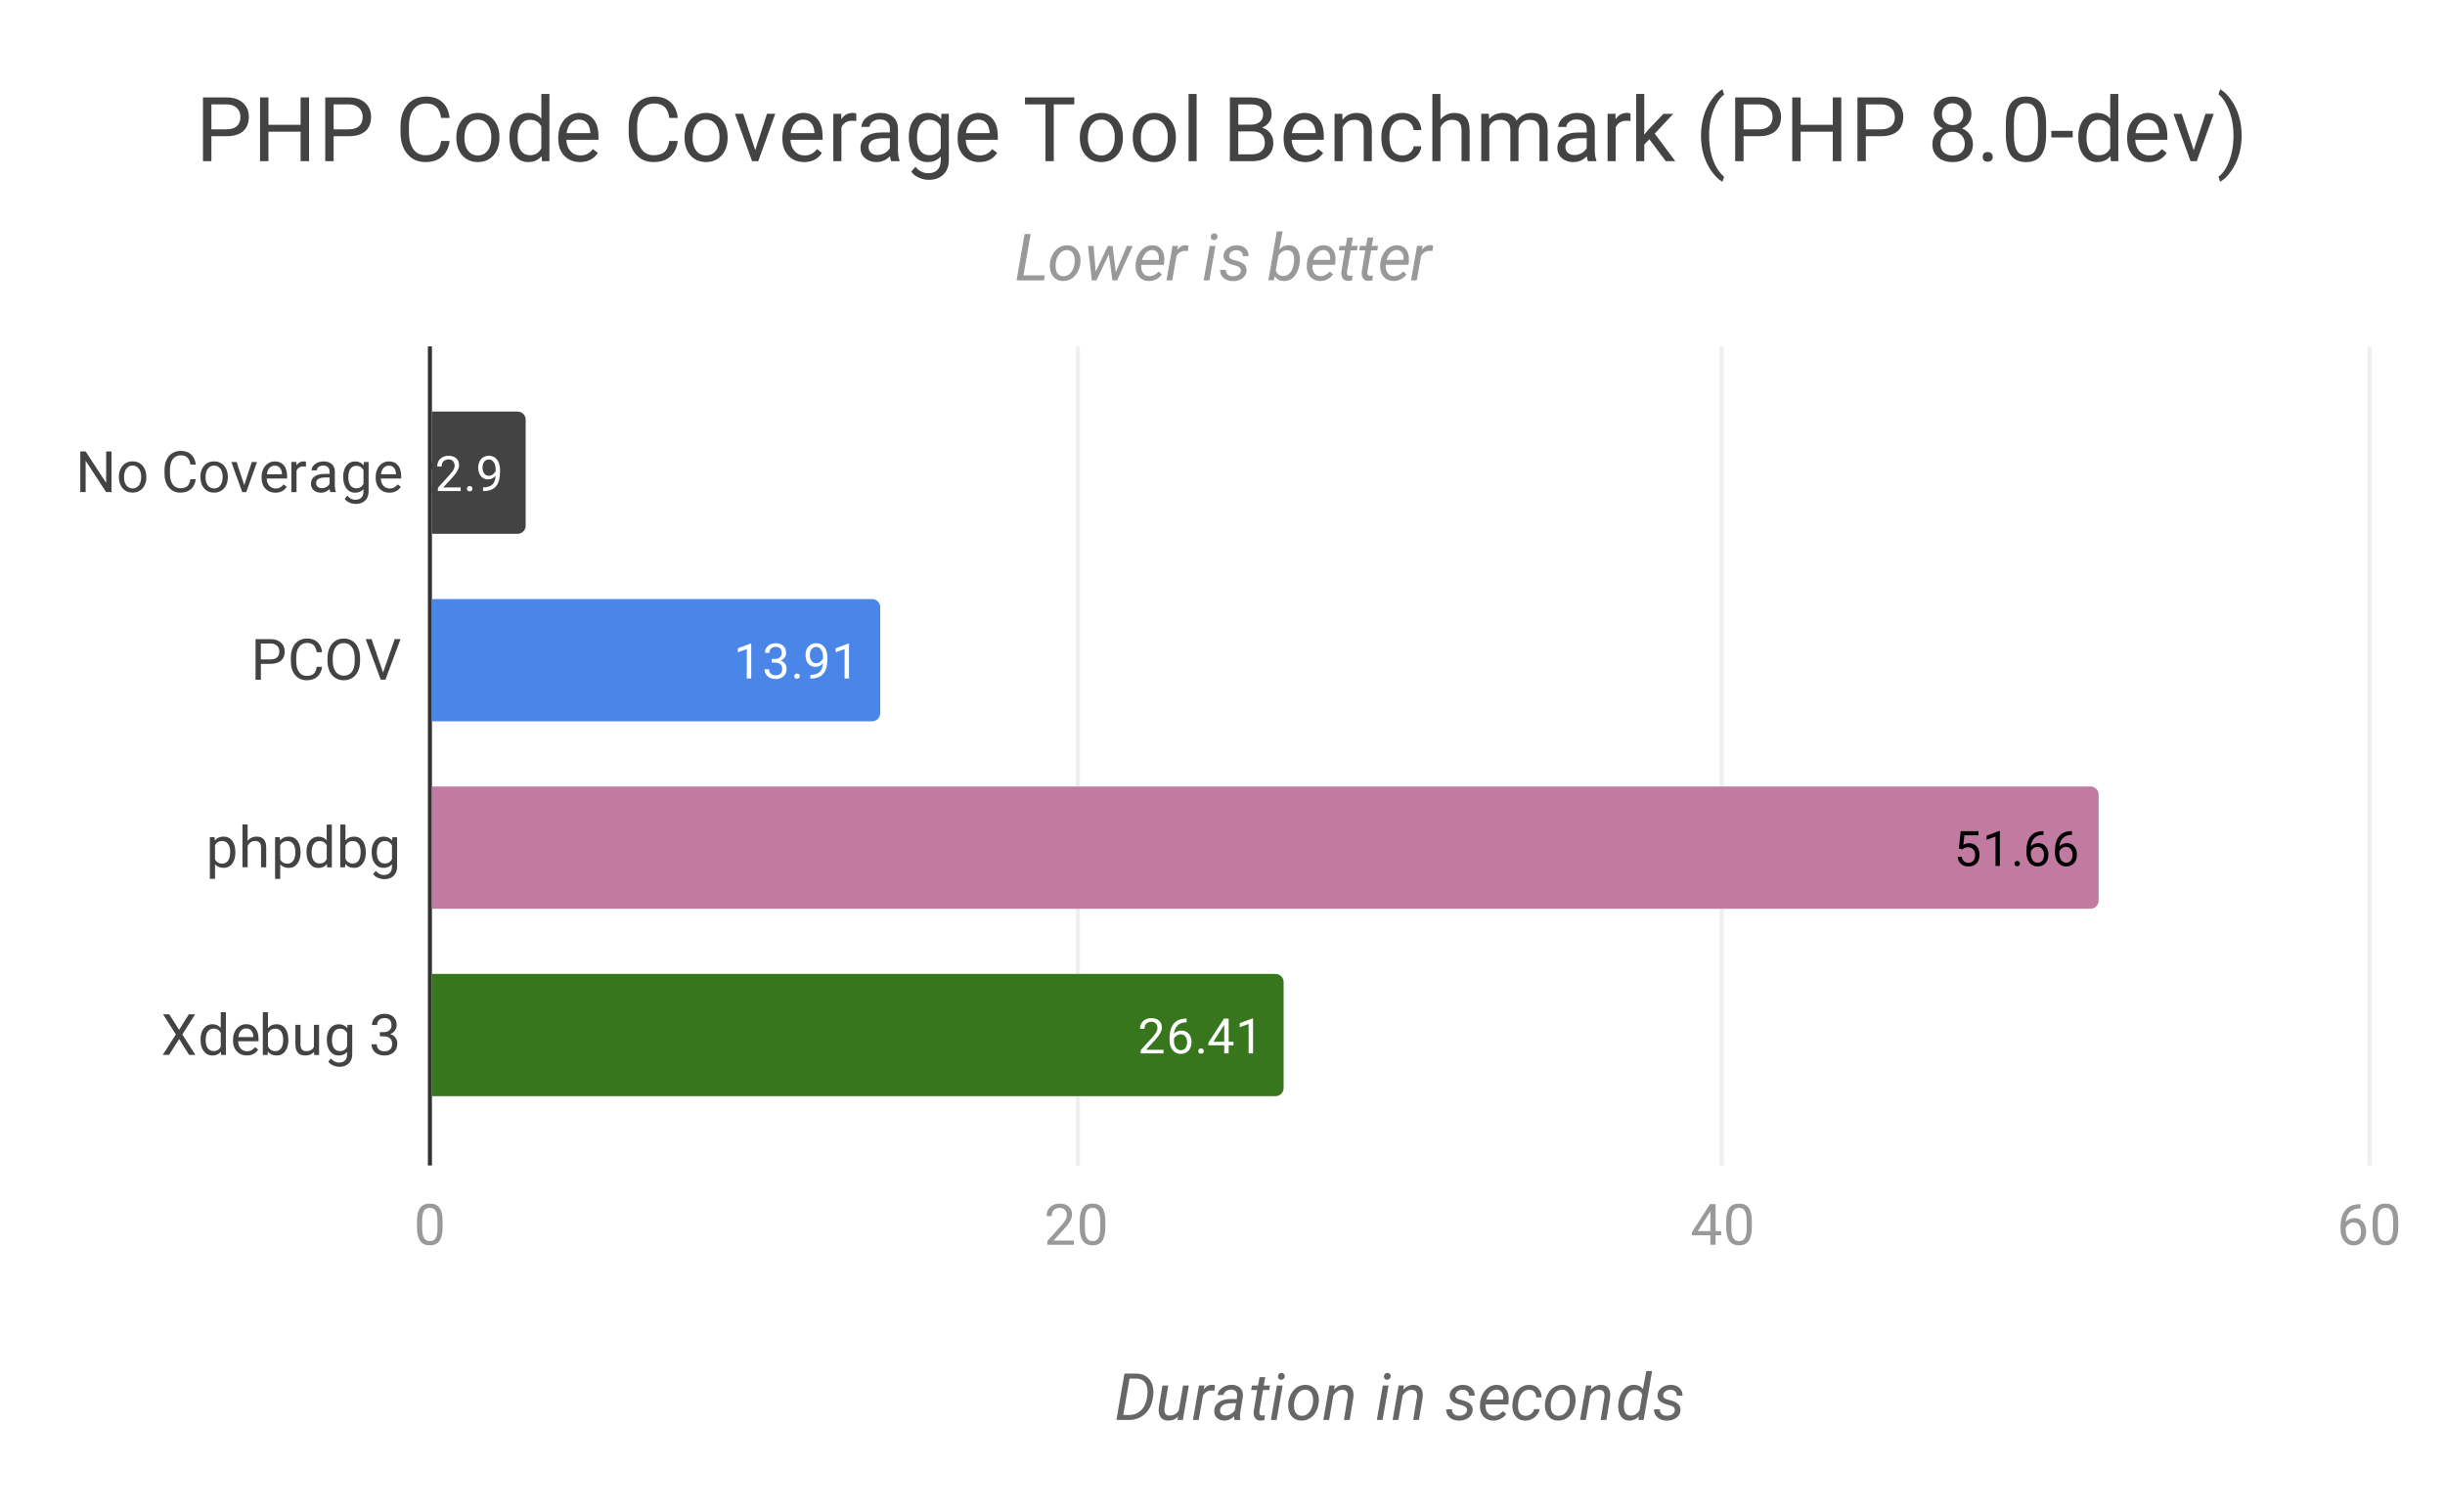 <svg xmlns="http://www.w3.org/2000/svg" xmlns:xlink="http://www.w3.org/1999/xlink" fill="none" stroke="none" stroke-linecap="square" stroke-miterlimit="10" width="600" height="371" xmlns:v="https://vecta.io/nano"><style><![CDATA[.B{clip-path:url(#A)}.C{stroke:#000}.D{stroke-opacity:0}.E{stroke-width:2}.F{stroke-width:3}.G{stroke-linejoin:round}.H{fill:#434343}]]></style><path fill="#fff" d="M0 0h600v371H0V0z"/><g stroke-linecap="butt"><path stroke="#333" d="M105.5 85.5v200"/><path d="M264.5 85.5v200m158-200v200m159-200v200" stroke="#efefef"/><path d="M158.5 85.5v200m53-200v200m106-200v200m52-200v200m106-200v200m53-200v200" class="C D"/></g><clipPath id="A"><path d="M105.55 85.167h475.9V285.45h-475.9V85.167z"/></clipPath><path d="M106 131v-30h21a2 2 0 0 1 2 2v26a2 2 0 0 1-2 2z" class="B C D E"/><path d="M106 131v-30h21a2 2 0 0 1 2 2v26a2 2 0 0 1-2 2z" class="B H"/><path d="M106 177v-30h108a2 2 0 0 1 2 2v26a2 2 0 0 1-2 2z" class="B C D E"/><path fill="#4a86e8" d="M106 177v-30h108a2 2 0 0 1 2 2v26a2 2 0 0 1-2 2z" class="B"/><path d="M106 223v-30h407a2 2 0 0 1 2 2v26a2 2 0 0 1-2 2z" class="B C D E"/><path fill="#c27ba0" d="M106 223v-30h407a2 2 0 0 1 2 2v26a2 2 0 0 1-2 2z" class="B"/><path d="M106 269v-30h207a2 2 0 0 1 2 2v26a2 2 0 0 1-2 2z" class="B C D E"/><path fill="#38761d" d="M106 269v-30h207a2 2 0 0 1 2 2v26a2 2 0 0 1-2 2z" class="B"/><use xlink:href="#C" stroke="#434343" class="F G"/><use xlink:href="#C" fill="#fff"/><use xlink:href="#D" stroke="#4a86e8" class="F G"/><use xlink:href="#D" fill="#fff"/><use xlink:href="#E" stroke="#c27ba0" class="F G"/><use xlink:href="#E" fill="#000"/><use xlink:href="#F" stroke="#38761d" class="F G"/><use xlink:href="#F" fill="#fff"/><path fill="#666" d="M273.97 348.45l1.97-11.375h2.953q1.39 0 2.39.703 1.016.688 1.453 1.922.438 1.22.25 2.734l-.078.563q-.344 2.484-1.937 3.97-1.578 1.484-3.97 1.484h-3.03zm3.22-10.14l-1.547 8.906 1.453.016q1.656 0 2.797-1.03 1.156-1.03 1.5-2.828.28-1.437.188-2.453-.11-1.203-.797-1.89-.687-.687-1.844-.72h-1.75zm11.922 9.297q-.984 1.03-2.516 1-1.22-.03-1.797-.86-.578-.844-.437-2.297l.906-5.453h1.422l-.922 5.484q-.03.344-.016.672.047.563.344.89.297.313.828.328 1.516.047 2.344-1.22l1.063-6.156h1.406l-1.47 8.453h-1.328l.172-.844zm8.89-6.328l-.656-.062q-1.36 0-2.14 1.22l-1.047 6.016h-1.406l1.47-8.453 1.36-.016-.203.984q.89-1.172 2.11-1.14.266 0 .672.11l-.156 1.344zm4.922 7.172q-.062-.234-.062-.453l.03-.437q-1.172 1.078-2.47 1.047-1.125-.016-1.828-.703-.687-.703-.625-1.734.078-1.344 1.172-2.094 1.094-.766 2.89-.766l1.47.016.094-.672q.078-.766-.297-1.203-.36-.437-1.11-.453-.72-.016-1.28.36-.562.36-.687.97l-1.422.016q.078-.75.578-1.312.516-.578 1.313-.89.797-.328 1.64-.312 1.328.03 2.063.813.734.766.61 2.03l-.687 4.188-.03.61q-.016.422.094.844l-.016.14h-1.437zm-2.22-1.094q.672.016 1.28-.328.61-.344 1.047-.937l.297-1.75h-1.062q-1.344 0-2.062.422-.703.422-.797 1.188-.062.594.28 1 .344.39 1.016.406zm9.78-9.406l-.36 2.047h1.53l-.187 1.11h-1.53l-.89 5.266q-.016.203 0 .375.047.61.656.61.266 0 .688-.078l-.11 1.188q-.5.14-1.03.14-.844-.016-1.266-.625-.422-.61-.328-1.64l.86-5.234h-1.484l.188-1.11h1.5l.36-2.047h1.406zm2.797 10.5h-1.406l1.47-8.453h1.406l-1.47 8.453zm1.156-11.547q.36-.016.594.22.25.234.25.61-.016.36-.25.594-.22.234-.594.25-.36.016-.594-.203-.234-.234-.234-.594.016-.375.234-.61.234-.25.594-.266zm6 2.938q1.063.016 1.813.578.766.563 1.125 1.547.375.984.25 2.156l-.016.172q-.14 1.234-.734 2.234-.578 1-1.516 1.563-.922.547-2.03.516-1.062-.016-1.828-.578-.75-.562-1.11-1.53-.344-.97-.25-2.14.125-1.312.72-2.36.594-1.047 1.516-1.61.938-.578 2.063-.547zm-2.875 4.53q-.047.484 0 1.016.078.922.547 1.47.484.547 1.266.578.703.016 1.297-.344.594-.375 1-1.125.406-.75.53-1.672.063-.72.016-1.203-.094-.953-.578-1.5-.47-.547-1.25-.578-1.094-.016-1.86.875-.766.875-.953 2.297l-.016.188zm9.984-4.39l-.203 1.078q1.14-1.25 2.594-1.22 1.203.03 1.766.828.578.797.422 2.234l-.922 5.547h-1.406l.922-5.562q.047-.39.016-.72-.14-1.094-1.297-1.11-1.266-.03-2.234 1.36l-1.047 6.03h-1.406l1.47-8.453 1.328-.016zm11.734 8.47h-1.406l1.47-8.453h1.406l-1.47 8.453zm1.156-11.547q.36-.016.594.22.25.234.25.61-.016.36-.25.594-.22.234-.594.25-.36.016-.594-.203-.234-.234-.234-.594.016-.375.234-.61.234-.25.594-.266zm4.11 3.078l-.203 1.078q1.14-1.25 2.594-1.22 1.203.03 1.766.828.578.797.422 2.234l-.922 5.547h-1.406l.922-5.562q.047-.39.016-.72-.14-1.094-1.297-1.11-1.266-.03-2.234 1.36l-1.047 6.03h-1.406l1.47-8.453 1.328-.016zm15.438 6.172q.11-.875-.97-1.234l-1.47-.422q-1.86-.64-1.797-2.125.063-1.125 1.016-1.828.97-.72 2.28-.703 1.28.016 2.078.75.797.72.766 1.89h-1.406q.016-.64-.406-1.03-.406-.406-1.094-.422-.734-.016-1.266.36-.484.36-.562.922-.11.734.89 1.078l.72.188q1.453.375 2.063.984.61.594.563 1.484-.047.797-.516 1.39-.47.578-1.25.89-.78.313-1.672.28-1.344-.016-2.22-.78-.875-.78-.844-1.984h1.422q0 .72.453 1.156.453.422 1.234.422.78.016 1.344-.328.563-.344.64-.937zm6.422 2.453q-1.578-.03-2.47-1.156-.89-1.14-.75-2.906l.03-.344q.14-1.25.75-2.28.61-1.047 1.484-1.578.89-.53 1.922-.5 1.297.03 2.03.875.75.828.828 2.25.016.516-.03 1.016l-.094.656h-5.516q-.14 1.14.375 1.953.516.797 1.547.828 1.25.03 2.313-1.125l.813.688q-.53.766-1.375 1.203-.828.438-1.86.422zm.89-7.594q-.875-.016-1.53.61-.64.61-1.03 1.828h4.11l.03-.125q.125-.984-.312-1.625-.437-.656-1.266-.687zm7.016 6.422q.766.016 1.375-.437.61-.47.797-1.203l1.328-.016q-.11.797-.64 1.453-.516.656-1.312 1.03-.78.375-1.61.344-1.047-.016-1.78-.547-.734-.547-1.078-1.5-.344-.953-.234-2.156l.047-.39q.14-1.22.703-2.172.563-.97 1.47-1.5.906-.53 2-.5 1.328.03 2.125.89.797.86.797 2.172h-1.312q-.016-.828-.47-1.344-.437-.516-1.203-.547-1.094-.016-1.828.828-.734.844-.906 2.36l-.03.203q-.047.5-.016 1.03.063.906.516 1.438.47.53 1.266.563zm9.125-7.594q1.063.016 1.813.578.766.563 1.125 1.547.375.984.25 2.156l-.016.172q-.14 1.234-.734 2.234-.578 1-1.516 1.563-.922.547-2.03.516-1.062-.016-1.828-.578-.75-.562-1.11-1.53-.344-.97-.25-2.14.125-1.312.72-2.36.594-1.047 1.516-1.61.938-.578 2.063-.547zm-2.875 4.53q-.047.484 0 1.016.078.922.547 1.47.484.547 1.266.578.703.016 1.297-.344.594-.375 1-1.125.406-.75.53-1.672.063-.72.016-1.203-.094-.953-.578-1.5-.47-.547-1.25-.578-1.094-.016-1.86.875-.766.875-.953 2.297l-.016.188zm9.984-4.39l-.203 1.078q1.14-1.25 2.594-1.22 1.203.03 1.766.828.578.797.422 2.234l-.922 5.547h-1.406l.922-5.562q.047-.39.016-.72-.14-1.094-1.297-1.11-1.266-.03-2.234 1.36l-1.047 6.03h-1.406l1.47-8.453 1.328-.016zm6.61 4.22q.156-1.28.703-2.312.563-1.047 1.375-1.562.813-.516 1.78-.5 1.422.03 2.172 1.03l.813-4.406h1.422l-2.078 12h-1.297l.156-.906q-1 1.094-2.47 1.063-1.172-.03-1.875-.922-.687-.89-.75-2.375-.016-.47.047-1.11zm1.36.813q-.03 1.125.39 1.75.422.61 1.234.625 1.234.047 2.188-1.234l.672-3.906q-.47-1.156-1.703-1.187-.844-.03-1.484.5-.625.53-.97 1.484-.328.938-.328 1.97zm12.47 1.14q.11-.875-.97-1.234l-1.47-.422q-1.86-.64-1.797-2.125.063-1.125 1.016-1.828.97-.72 2.28-.703 1.28.016 2.078.75.797.72.766 1.89h-1.406q.016-.64-.406-1.03-.406-.406-1.094-.422-.734-.016-1.266.36-.484.36-.562.922-.11.734.89 1.078l.72.188q1.453.375 2.063.984.61.594.563 1.484-.047.797-.516 1.39-.47.578-1.25.89-.78.313-1.672.28-1.344-.016-2.22-.78-.875-.78-.844-1.984h1.422q0 .72.453 1.156.453.422 1.234.422.78.016 1.344-.328.563-.344.64-.937z"/><path d="M27.363 120.745h-1.328l-5.016-7.672v7.672h-1.312v-9.953h1.313l5.03 7.703v-7.703h1.313v9.953zm1.813-3.766q0-1.094.422-1.953.438-.875 1.188-1.344.766-.47 1.75-.47 1.5 0 2.438 1.047.938 1.047.938 2.78v.094q0 1.078-.422 1.938-.406.844-1.187 1.328-.766.484-1.75.484-1.516 0-2.453-1.047-.922-1.047-.922-2.766v-.094zm1.266.156q0 1.22.563 1.97.578.75 1.547.75.953 0 1.516-.75.578-.766.578-2.125 0-1.22-.578-1.97-.578-.766-1.53-.766-.937 0-1.516.75-.578.75-.578 2.14zm17.594.453q-.187 1.578-1.172 2.438-.984.86-2.6.86-1.766 0-2.828-1.266-1.062-1.266-1.062-3.4v-.953q0-1.4.5-2.437.5-1.062 1.406-1.625.906-.562 2.094-.562 1.594 0 2.547.9.953.9 1.125 2.453h-1.328q-.172-1.187-.75-1.72-.562-.547-1.594-.547-1.25 0-1.97.938-.703.922-.703 2.64v.97q0 1.625.672 2.578.672.953 1.9.953 1.094 0 1.672-.484.594-.5.78-1.734h1.328zm1.14-.6q0-1.094.422-1.953.438-.875 1.188-1.344.766-.47 1.75-.47 1.5 0 2.438 1.047.938 1.047.938 2.78v.094q0 1.078-.422 1.938-.406.844-1.187 1.328-.766.484-1.75.484-1.516 0-2.453-1.047-.922-1.047-.922-2.766v-.094zm1.266.156q0 1.22.563 1.97.578.75 1.547.75.953 0 1.516-.75.578-.766.578-2.125 0-1.22-.578-1.97-.578-.766-1.53-.766-.937 0-1.516.75-.578.75-.578 2.14zm9.5 1.9l1.844-5.672h1.28l-2.64 7.4h-.97l-2.687-7.4h1.297l1.875 5.672zm7.64 1.86q-1.516 0-2.453-.984-.937-1-.937-2.656v-.22q0-1.1.422-1.97.422-.875 1.172-1.36.75-.484 1.64-.484 1.438 0 2.234.953.797.938.797 2.72v.516h-5q.016 1.094.625 1.78.625.672 1.563.672.672 0 1.125-.266.47-.28.828-.734l.766.594q-.922 1.438-2.78 1.438zm-.156-6.64q-.766 0-1.297.563-.516.563-.64 1.563h3.703v-.094q-.047-.97-.516-1.5-.47-.53-1.25-.53zm7.656.234q-.28-.047-.625-.047-1.234 0-1.687 1.063v5.25h-1.266v-7.4h1.234l.016.844q.625-.984 1.766-.984.375 0 .563.094v1.172zm6 6.266q-.1-.22-.187-.78-.875.922-2.1.922-1.094 0-1.797-.6-.687-.625-.687-1.578 0-1.156.875-1.797.875-.64 2.47-.64h1.234v-.578q0-.672-.406-1.062-.4-.4-1.156-.4-.687 0-1.14.344-.453.344-.453.828h-1.28q0-.562.4-1.078.406-.516 1.078-.812.672-.297 1.47-.297 1.28 0 2 .64.734.64.766 1.75v3.406q0 1.016.25 1.625v.1h-1.32zm-2.1-.97q.594 0 1.125-.297.547-.312.78-.812v-1.516h-1q-2.312 0-2.312 1.36 0 .594.4.938.4.328 1.016.328zm5.234-2.797q0-1.72.797-2.734.797-1.03 2.125-1.03 1.344 0 2.1.953l.063-.812h1.156v7.22q0 1.438-.86 2.25-.844.828-2.28.828-.797 0-1.562-.344-.766-.328-1.172-.922l.656-.766q.813 1 1.984 1 .922 0 1.438-.516.53-.516.53-1.47v-.625q-.766.875-2.078.875-1.297 0-2.1-1.047-.797-1.047-.797-2.86zm1.266.156q0 1.25.516 1.97.516.703 1.438.703 1.203 0 1.766-1.094v-3.375q-.594-1.047-1.75-1.047-.922 0-1.453.72-.516.703-.516 2.125zm10.1 3.75q-1.516 0-2.453-.984-.937-1-.937-2.656v-.22q0-1.1.422-1.97.422-.875 1.172-1.36.75-.484 1.64-.484 1.438 0 2.234.953.797.938.797 2.72v.516h-5q.016 1.094.625 1.78.625.672 1.563.672.672 0 1.125-.266.47-.28.828-.734l.766.594q-.922 1.438-2.78 1.438zm-.156-6.64q-.766 0-1.297.563-.516.563-.64 1.563h3.703v-.094q-.047-.97-.516-1.5-.47-.53-1.25-.53zM64.02 162.897v3.9h-1.312v-9.953h3.672q1.625 0 2.547.844.938.828.938 2.203 0 1.438-.906 2.234-.906.78-2.594.78H64.02zm0-1.078h2.36q1.047 0 1.6-.5.563-.5.563-1.422 0-.9-.562-1.422-.562-.547-1.53-.562h-2.44v3.906zm15.016 1.813q-.187 1.578-1.172 2.438-.984.86-2.6.86-1.766 0-2.828-1.266-1.062-1.266-1.062-3.4v-.953q0-1.4.5-2.437.5-1.062 1.406-1.625.906-.562 2.094-.562 1.594 0 2.547.9.953.9 1.125 2.453h-1.328q-.172-1.187-.75-1.72-.562-.547-1.594-.547-1.25 0-1.97.938-.703.922-.703 2.64v.97q0 1.625.672 2.578.672.953 1.9.953 1.094 0 1.672-.484.594-.5.78-1.734h1.328zm9.328-1.5q0 1.47-.5 2.563-.484 1.078-1.4 1.656-.906.578-2.1.578-1.172 0-2.078-.578-.906-.578-1.406-1.64-.5-1.078-.516-2.484v-.72q0-1.437.5-2.53.5-1.1 1.406-1.687.906-.594 2.094-.594 1.188 0 2.094.578.922.578 1.406 1.688.5 1.094.5 2.547v.625zm-1.312-.64q0-1.766-.72-2.72-.703-.953-1.97-.953-1.25 0-1.97.953-.703.953-.734 2.625v.734q0 1.72.72 2.703.734.97 1.984.97 1.28 0 1.97-.922.703-.922.72-2.656v-.734zm6.953 3.547l2.844-8.203h1.438l-3.703 9.953h-1.156l-3.687-9.953h1.438l2.828 8.203zm-36.252 44.18q0 1.688-.78 2.72-.766 1.03-2.078 1.03-1.344 0-2.125-.86v3.563h-1.266V205.44h1.156l.063.813q.78-.953 2.156-.953 1.328 0 2.094 1 .78 1 .78 2.797v.125zm-1.266-.156q0-1.25-.53-1.97-.53-.72-1.47-.72-1.14 0-1.72 1.016v3.53q.578 1.016 1.734 1.016.922 0 1.453-.72.53-.734.53-2.156zm4.28-2.734q.844-1.03 2.188-1.03 2.344 0 2.375 2.64v4.9h-1.266v-4.9q-.016-.797-.375-1.172-.36-.4-1.1-.4-.625 0-1.094.328-.453.328-.72.86v5.266H59.5v-10.5h1.266v4zm12.984 2.9q0 1.688-.78 2.72-.766 1.03-2.078 1.03-1.344 0-2.125-.86v3.563h-1.266V205.44h1.156l.063.813q.78-.953 2.156-.953 1.328 0 2.094 1 .78 1 .78 2.797v.125zm-1.266-.156q0-1.25-.53-1.97-.53-.72-1.47-.72-1.14 0-1.72 1.016v3.53q.578 1.016 1.734 1.016.922 0 1.453-.72.53-.734.53-2.156zm2.72 0q0-1.703.797-2.734.813-1.03 2.1-1.03 1.313 0 2.063.9v-3.86h1.266v10.5h-1.156l-.062-.797q-.766.938-2.1.938-1.297 0-2.1-1.047-.797-1.062-.797-2.766v-.094zm1.266.156q0 1.25.516 1.97.516.703 1.438.703 1.203 0 1.75-1.078v-3.406q-.562-1.03-1.734-1.03-.937 0-1.453.72-.516.703-.516 2.125zm13.297 0q0 1.688-.78 2.72-.78 1.03-2.094 1.03-1.4 0-2.156-1l-.062.86h-1.172v-10.5h1.266v3.922q.766-.953 2.1-.953 1.36 0 2.125 1.016.766 1.016.766 2.797v.1zm-1.266-.156q0-1.28-.5-1.984-.5-.703-1.437-.703-1.25 0-1.797 1.156v3.203q.578 1.156 1.813 1.156.906 0 1.406-.703.516-.703.516-2.125zm2.703 0q0-1.72.797-2.734.797-1.03 2.125-1.03 1.344 0 2.1.953l.063-.812h1.156v7.22q0 1.438-.86 2.25-.844.828-2.28.828-.797 0-1.562-.344-.766-.328-1.172-.922l.656-.766q.813 1 1.984 1 .922 0 1.438-.516.53-.516.53-1.47v-.625q-.766.875-2.078.875-1.297 0-2.1-1.047-.797-1.047-.797-2.86zm1.266.156q0 1.25.516 1.97.516.703 1.438.703 1.203 0 1.766-1.094v-3.375q-.594-1.047-1.75-1.047-.922 0-1.453.72-.516.703-.516 2.125zm-48.515 43.5l2.375-3.812h1.547l-3.14 4.938 3.22 5.016h-1.562l-2.437-3.9-2.47 3.9h-1.55l3.22-5.016-3.14-4.937h1.53l2.406 3.813zm5.25 2.375q0-1.703.797-2.734.813-1.03 2.1-1.03 1.313 0 2.063.9v-3.86h1.266v10.5h-1.156l-.062-.797q-.766.938-2.1.938-1.297 0-2.1-1.047-.797-1.062-.797-2.766v-.094zm1.266.156q0 1.25.516 1.97.516.703 1.438.703 1.203 0 1.75-1.078v-3.406q-.562-1.03-1.734-1.03-.937 0-1.453.72-.516.703-.516 2.125zm10.1 3.75q-1.516 0-2.453-.984-.937-1-.937-2.656v-.22q0-1.1.422-1.97.422-.875 1.172-1.36.75-.484 1.64-.484 1.438 0 2.234.953.797.938.797 2.72v.516h-5q.016 1.094.625 1.78.625.672 1.563.672.672 0 1.125-.266.47-.28.828-.734l.766.594Q62.442 259 60.584 259zm-.156-6.64q-.766 0-1.297.563-.516.563-.64 1.563h3.703v-.094q-.047-.97-.516-1.5-.47-.53-1.25-.53zm10.344 2.9q0 1.688-.78 2.72-.78 1.03-2.094 1.03-1.4 0-2.156-1l-.062.86h-1.172v-10.5h1.266v3.922q.766-.953 2.1-.953 1.36 0 2.125 1.016.766 1.016.766 2.797v.1zm-1.266-.156q0-1.28-.5-1.984-.5-.703-1.437-.703-1.25 0-1.797 1.156v3.203q.578 1.156 1.813 1.156.906 0 1.406-.703.516-.703.516-2.125zm7.578 3.03q-.75.875-2.172.875-1.187 0-1.812-.687-.6-.687-.6-2.03v-4.812h1.25v4.766q0 1.688 1.375 1.688 1.453 0 1.922-1.078v-5.375H78.3v7.4h-1.203l-.016-.734zm3.125-3.03q0-1.72.797-2.734.797-1.03 2.125-1.03 1.344 0 2.1.953l.063-.812h1.156v7.22q0 1.438-.86 2.25-.844.828-2.28.828-.797 0-1.562-.344-.766-.328-1.172-.922l.656-.766q.813 1 1.984 1 .922 0 1.438-.516.53-.516.53-1.47v-.625q-.766.875-2.078.875-1.297 0-2.1-1.047-.797-1.047-.797-2.86zm1.266.156q0 1.25.516 1.97.516.703 1.438.703 1.203 0 1.766-1.094v-3.375q-.594-1.047-1.75-1.047-.922 0-1.453.72-.516.703-.516 2.125zm11.75-1.984h.938q.906-.016 1.406-.47.516-.453.516-1.234 0-1.75-1.734-1.75-.828 0-1.312.47-.484.47-.484 1.234h-1.266q0-1.187.86-1.97.875-.78 2.203-.78 1.406 0 2.203.75.797.75.797 2.063 0 .656-.422 1.266-.406.6-1.14.906.828.266 1.266.875.453.594.453 1.453 0 1.344-.875 2.14-.875.78-2.28.78-1.4 0-2.28-.75-.875-.766-.875-2.016h1.28q0 .78.5 1.266.516.47 1.375.47.922 0 1.406-.484.484-.484.484-1.375 0-.86-.53-1.328-.53-.47-1.547-.484h-.937v-1.03z" class="H"/><path d="M108.613 301.2q0 2.22-.766 3.313-.75 1.078-2.36 1.078-1.594 0-2.36-1.047-.766-1.062-.797-3.172v-1.687q0-2.187.75-3.25.766-1.078 2.4-1.078 1.6 0 2.36 1.03.766 1.03.78 3.172v1.64zm-1.266-1.72q0-1.6-.453-2.344-.437-.734-1.422-.734-.97 0-1.422.734-.437.72-.453 2.234v2.03q0 1.6.47 2.4.47.766 1.422.766.938 0 1.4-.72.453-.734.47-2.297v-2.062zm156.18 5.97h-6.516v-.906l3.438-3.828q.766-.875 1.063-1.406.297-.547.297-1.14 0-.766-.484-1.266-.47-.5-1.25-.5-.937 0-1.47.53-.516.53-.516 1.5h-1.266q0-1.375.875-2.22.9-.86 2.375-.86 1.4 0 2.188.734.813.72.813 1.938 0 1.47-1.875 3.5l-2.656 2.9h4.984v1.03zm7.72-4.25q0 2.22-.766 3.313-.75 1.078-2.36 1.078-1.594 0-2.36-1.047-.766-1.062-.797-3.172v-1.687q0-2.187.75-3.25.766-1.078 2.4-1.078 1.6 0 2.36 1.03.766 1.03.78 3.172v1.64zm-1.266-1.72q0-1.6-.453-2.344-.437-.734-1.422-.734-.97 0-1.422.734-.437.72-.453 2.234v2.03q0 1.6.47 2.4.47.766 1.422.766.938 0 1.4-.72.453-.734.47-2.297v-2.062zM421 302.106h1.375v1.03H421v2.313h-1.28v-2.312h-4.53v-.75l4.453-6.9h1.36v6.6zm-4.375 0h3.094v-4.875l-.14.266-2.953 4.6zm13.266-.906q0 2.22-.766 3.313-.75 1.078-2.36 1.078-1.594 0-2.36-1.047-.766-1.062-.797-3.172v-1.687q0-2.187.75-3.25.766-1.078 2.4-1.078 1.6 0 2.36 1.03.766 1.03.78 3.172v1.64zm-1.266-1.72q0-1.6-.453-2.344-.437-.734-1.422-.734-.97 0-1.422.734-.437.72-.453 2.234v2.03q0 1.6.47 2.4.47.766 1.422.766.938 0 1.4-.72.453-.734.47-2.297v-2.062zm150.632-3.983v1.063h-.234q-1.484.03-2.36.875-.875.844-1.016 2.4.797-.906 2.156-.906 1.297 0 2.063.922.78.906.78 2.36 0 1.547-.844 2.47-.828.922-2.234.922-1.422 0-2.312-1.094-.9-1.1-.9-2.828v-.484q0-2.75 1.172-4.203 1.172-1.453 3.484-1.484h.234zm-1.672 4.484q-.64 0-1.187.4-.547.375-.766.97v.47q0 1.234.547 1.984.563.75 1.4.75.86 0 1.344-.625.484-.64.484-1.656 0-1.03-.5-1.656-.484-.625-1.312-.625zm10.938 1.22q0 2.22-.766 3.313-.75 1.078-2.36 1.078-1.594 0-2.36-1.047-.766-1.062-.797-3.172v-1.687q0-2.187.75-3.25.766-1.078 2.4-1.078 1.6 0 2.36 1.03.766 1.03.78 3.172v1.64zm-1.266-1.72q0-1.6-.453-2.344-.437-.734-1.422-.734-.97 0-1.422.734-.437.72-.453 2.234v2.03q0 1.6.47 2.4.47.766 1.422.766.938 0 1.4-.72.453-.734.47-2.297v-2.062zM251.156 67.566h5.234l-.22 1.234h-6.703l1.97-11.375h1.484l-1.766 10.14zm10.78-7.375q1.063.016 1.813.578.766.563 1.125 1.547.375.984.25 2.156l-.016.172q-.14 1.234-.734 2.234-.578 1-1.516 1.563-.922.547-2.03.516-1.062-.016-1.828-.578-.75-.562-1.1-1.53-.344-.97-.25-2.14.125-1.312.72-2.36.594-1.047 1.516-1.6.938-.578 2.063-.547zm-2.875 4.53q-.047.484 0 1.016.078.922.547 1.47.484.547 1.266.578.703.016 1.297-.344.594-.375 1-1.125.406-.75.53-1.672.063-.72.016-1.203-.094-.953-.578-1.5-.47-.547-1.25-.578-1.094-.016-1.86.875-.766.875-.953 2.297l-.016.188zm14.766 2.078l2.703-6.453h1.453L274.14 68.8h-1.156l-.875-6.4-3.047 6.4h-1.14L267 60.347h1.36l.516 6.297 3-6.297h1.14l.813 6.453zm8.078 2.156q-1.578-.03-2.47-1.156-.9-1.14-.75-2.906l.03-.344q.14-1.25.75-2.28.6-1.047 1.484-1.578.9-.53 1.922-.5 1.297.03 2.03.875.75.828.828 2.25.016.516-.03 1.016l-.094.656h-5.516q-.14 1.14.375 1.953.516.797 1.547.828 1.25.03 2.313-1.125l.813.688q-.53.766-1.375 1.203-.828.438-1.86.422zm.9-7.594q-.875-.016-1.53.6-.64.6-1.03 1.828h4.1l.03-.125q.125-.984-.312-1.625-.437-.656-1.266-.687zm8.703.266l-.656-.062q-1.36 0-2.14 1.22l-1.047 6.016h-1.406l1.47-8.453 1.36-.016-.203.984q.9-1.172 2.1-1.14.266 0 .672.1l-.156 1.344zm5.28 7.172h-1.406l1.47-8.453h1.406l-1.47 8.453zm1.156-11.547q.36-.016.594.22.25.234.25.6-.016.36-.25.594-.22.234-.594.25-.36.016-.594-.203-.234-.234-.234-.594.016-.375.234-.6.234-.25.594-.266zm6.547 9.25q.1-.875-.97-1.234l-1.47-.422q-1.86-.64-1.797-2.125.063-1.125 1.016-1.828.97-.72 2.28-.703 1.28.016 2.078.75.797.72.766 1.9h-1.406q.016-.64-.406-1.03-.406-.406-1.094-.422-.734-.016-1.266.36-.484.36-.562.922-.1.734.9 1.078l.72.188q1.453.375 2.063.984.6.594.563 1.484-.047.797-.516 1.4-.47.578-1.25.9-.78.313-1.672.28-1.344-.016-2.22-.78-.875-.78-.844-1.984h1.422q0 .72.453 1.156.453.422 1.234.422.78.016 1.344-.328.563-.344.64-.937zm14.438-1.9q-.156 1.297-.72 2.344-.547 1.03-1.344 1.53-.78.5-1.75.484-1.53-.03-2.266-1.156l-.297.984h-1.297l2.078-12h1.422l-.86 4.484q1.016-1.125 2.47-1.094 1.22.03 1.9.906.688.86.734 2.375 0 .5-.047.97l-.016.172zm-1.344-.828q.016-1.14-.4-1.734-.406-.6-1.234-.64-1.328-.03-2.234 1.328l-.64 3.672q.47 1.297 1.766 1.328.828.03 1.438-.484.625-.53.938-1.47.328-.953.36-2zm6.328 5.172q-1.578-.03-2.47-1.156-.9-1.14-.75-2.906l.03-.344q.14-1.25.75-2.28.6-1.047 1.484-1.578.9-.53 1.922-.5 1.297.03 2.03.875.75.828.828 2.25.016.516-.03 1.016l-.094.656h-5.516q-.14 1.14.375 1.953.516.797 1.547.828 1.25.03 2.313-1.125l.813.688q-.53.766-1.375 1.203-.828.438-1.86.422zm.9-7.594q-.875-.016-1.53.6-.64.6-1.03 1.828h4.1l.03-.125q.125-.984-.312-1.625-.437-.656-1.266-.687zm7.188-3.062l-.36 2.047h1.53l-.187 1.1h-1.53l-.9 5.266q-.016.203 0 .375.047.6.656.6.266 0 .688-.078l-.1 1.188q-.5.14-1.03.14-.844-.016-1.266-.625-.422-.6-.328-1.64l.86-5.234h-1.484l.188-1.1h1.5l.36-2.047h1.406zm5 0l-.36 2.047h1.53l-.187 1.1h-1.53l-.9 5.266q-.016.203 0 .375.047.6.656.6.266 0 .688-.078l-.1 1.188q-.5.14-1.03.14-.844-.016-1.266-.625-.422-.6-.328-1.64l.86-5.234h-1.484l.188-1.1h1.5l.36-2.047h1.406zm4.922 10.656q-1.578-.03-2.47-1.156-.9-1.14-.75-2.906l.03-.344q.14-1.25.75-2.28.6-1.047 1.484-1.578.9-.53 1.922-.5 1.297.03 2.03.875.75.828.828 2.25.016.516-.03 1.016l-.094.656h-5.516q-.14 1.14.375 1.953.516.797 1.547.828 1.25.03 2.313-1.125l.813.688q-.53.766-1.375 1.203-.828.438-1.86.422zm.9-7.594q-.875-.016-1.53.6-.64.6-1.03 1.828h4.1l.03-.125q.125-.984-.312-1.625-.437-.656-1.266-.687zm8.703.266l-.656-.062q-1.36 0-2.14 1.22l-1.047 6.016h-1.406l1.47-8.453 1.36-.016-.203.984q.9-1.172 2.1-1.14.266 0 .672.1l-.156 1.344z" fill="#999"/><path d="M51.875 33.425v6.125h-2.062V23.91h5.766q2.578 0 4.03 1.313 1.453 1.313 1.453 3.47 0 2.28-1.422 3.516-1.422 1.22-4.078 1.22h-3.687zm0-1.687h3.703q1.656 0 2.53-.78.89-.78.89-2.25 0-1.39-.89-2.22-.875-.844-2.406-.875h-3.828v6.125zm23.97 7.812h-2.078v-7.234h-7.89v7.234h-2.062V23.91h2.063v6.72h7.89v-6.72h2.078v15.64zm6.03-6.125v6.125h-2.062V23.91h5.766q2.578 0 4.03 1.313 1.453 1.313 1.453 3.47 0 2.28-1.422 3.516-1.422 1.22-4.078 1.22h-3.687zm0-1.687h3.703q1.656 0 2.53-.78.89-.78.89-2.25 0-1.39-.89-2.22-.875-.844-2.406-.875h-3.828v6.125zm28.453 2.844q-.297 2.484-1.844 3.844-1.53 1.344-4.094 1.344-2.766 0-4.437-1.984-1.672-2-1.672-5.328v-1.5q0-2.187.78-3.828.78-1.656 2.203-2.547 1.422-.89 3.313-.89 2.484 0 3.984 1.39 1.516 1.39 1.766 3.86h-2.078q-.266-1.875-1.172-2.703-.89-.844-2.5-.844-1.984 0-3.11 1.47-1.11 1.453-1.11 4.14v1.516q0 2.547 1.063 4.063 1.063 1.5 2.97 1.5 1.72 0 2.64-.78.922-.78 1.22-2.72h2.078zm1.656-.953q0-1.703.672-3.062.672-1.375 1.86-2.11 1.203-.75 2.734-.75 2.375 0 3.844 1.656 1.47 1.64 1.47 4.36v.14q0 1.703-.656 3.047-.64 1.344-1.86 2.11-1.203.75-2.766.75-2.375 0-3.844-1.64-1.453-1.656-1.453-4.36v-.14zm1.984.234q0 1.938.89 3.11.906 1.172 2.422 1.172 1.5 0 2.39-1.187.906-1.187.906-3.328 0-1.906-.922-3.094-.906-1.187-2.406-1.187-1.47 0-2.375 1.172-.906 1.172-.906 3.344zm11.047-.22q0-2.672 1.266-4.297 1.28-1.64 3.328-1.64 2.047 0 3.234 1.406V23.05h1.984v16.5H133l-.094-1.25q-1.187 1.47-3.312 1.47-2.03 0-3.312-1.656-1.266-1.656-1.266-4.328v-.14zm2 .22q0 1.984.813 3.11.812 1.11 2.25 1.11 1.89 0 2.766-1.703v-5.344q-.89-1.64-2.734-1.64-1.47 0-2.28 1.14-.812 1.125-.812 3.328zm15.312 5.906q-2.36 0-3.844-1.547Q137 36.66 137 34.066v-.375q0-1.72.656-3.078.672-1.36 1.844-2.125 1.188-.78 2.578-.78 2.266 0 3.516 1.5 1.266 1.484 1.266 4.28v.813h-7.875q.047 1.72 1 2.78.97 1.063 2.453 1.063 1.047 0 1.78-.422.734-.437 1.28-1.14l1.203.938q-1.453 2.25-4.375 2.25zm-.25-10.422q-1.203 0-2.016.875-.812.875-1.016 2.453h5.828v-.156q-.094-1.516-.828-2.344-.72-.828-1.97-.828zm24.25 5.234q-.297 2.484-1.844 3.844-1.53 1.344-4.094 1.344-2.766 0-4.437-1.984-1.672-2-1.672-5.328v-1.5q0-2.187.78-3.828.78-1.656 2.203-2.547 1.422-.89 3.313-.89 2.484 0 3.984 1.39 1.516 1.39 1.766 3.86h-2.078q-.266-1.875-1.172-2.703-.89-.844-2.5-.844-1.984 0-3.11 1.47-1.11 1.453-1.11 4.14v1.516q0 2.547 1.063 4.063 1.063 1.5 2.97 1.5 1.72 0 2.64-.78.922-.78 1.22-2.72h2.078zm1.656-.953q0-1.703.672-3.062.672-1.375 1.86-2.11 1.203-.75 2.734-.75 2.375 0 3.844 1.656 1.47 1.64 1.47 4.36v.14q0 1.703-.656 3.047-.64 1.344-1.86 2.11-1.203.75-2.766.75-2.375 0-3.844-1.64-1.453-1.656-1.453-4.36v-.14zm1.984.234q0 1.938.89 3.11.906 1.172 2.422 1.172 1.5 0 2.39-1.187.906-1.187.906-3.328 0-1.906-.922-3.094-.906-1.187-2.406-1.187-1.47 0-2.375 1.172-.906 1.172-.906 3.344zm15.375 2.984l2.875-8.922h2.03l-4.172 11.625h-1.516l-4.203-11.625h2.03l2.953 8.922zm11.984 2.922q-2.36 0-3.844-1.547Q192 36.66 192 34.066v-.375q0-1.72.656-3.078.672-1.36 1.844-2.125 1.188-.78 2.578-.78 2.266 0 3.516 1.5 1.266 1.484 1.266 4.28v.813h-7.875q.047 1.72 1 2.78.97 1.063 2.453 1.063 1.047 0 1.78-.422.734-.437 1.28-1.14l1.203.938q-1.453 2.25-4.375 2.25zm-.25-10.422q-1.203 0-2.016.875-.812.875-1.016 2.453h5.828v-.156q-.094-1.516-.828-2.344-.72-.828-1.97-.828zm13.047.36q-.453-.078-.984-.078-1.953 0-2.656 1.672v8.25H204.5V27.925h1.938l.03 1.344q.984-1.562 2.766-1.562.594 0 .89.156v1.844zm8.563 9.844q-.172-.344-.28-1.22-1.39 1.438-3.312 1.438-1.72 0-2.828-.97-1.094-.984-1.094-2.47 0-1.812 1.375-2.812 1.39-1.016 3.89-1.016h1.938v-.906q0-1.047-.625-1.656-.625-.625-1.844-.625-1.062 0-1.78.547-.72.53-.72 1.28h-2q0-.86.61-1.672.625-.812 1.688-1.28 1.063-.484 2.328-.484 2 0 3.14 1.016 1.14 1 1.188 2.766v5.344q0 1.594.406 2.547v.172h-2.078zm-3.312-1.516q.938 0 1.78-.484.844-.484 1.22-1.25v-2.39h-1.562q-3.656 0-3.656 2.14 0 .938.625 1.47.625.516 1.594.516zm7.656-4.39q0-2.72 1.25-4.328 1.266-1.61 3.344-1.61 2.125 0 3.313 1.516l.094-1.297h1.813V39.27q0 2.266-1.344 3.563-1.328 1.297-3.578 1.297-1.266 0-2.47-.547-1.203-.53-1.828-1.47l1.03-1.187q1.28 1.578 3.125 1.578 1.453 0 2.266-.812.813-.812.813-2.297v-1q-1.203 1.375-3.266 1.375-2.03 0-3.297-1.64-1.266-1.656-1.266-4.484zm2 .22q0 1.97.797 3.094.813 1.125 2.266 1.125 1.875 0 2.766-1.72v-5.297q-.922-1.672-2.75-1.672-1.453 0-2.266 1.14-.812 1.125-.812 3.328zm15.297 5.906q-2.36 0-3.844-1.547Q235 36.66 235 34.066v-.375q0-1.72.656-3.078.672-1.36 1.844-2.125 1.188-.78 2.578-.78 2.266 0 3.516 1.5 1.266 1.484 1.266 4.28v.813h-7.875q.047 1.72 1 2.78.97 1.063 2.453 1.063 1.047 0 1.78-.422.734-.437 1.28-1.14l1.203.938q-1.453 2.25-4.375 2.25zm-.25-10.422q-1.203 0-2.016.875-.812.875-1.016 2.453h5.828v-.156q-.094-1.516-.828-2.344-.72-.828-1.97-.828zm23.547-3.734h-5.03V39.55h-2.047V25.613h-5.016V23.91h12.094v1.703zm1.36 8.016q0-1.703.672-3.062.672-1.375 1.86-2.11 1.203-.75 2.734-.75 2.375 0 3.844 1.656 1.47 1.64 1.47 4.36v.14q0 1.703-.656 3.047-.64 1.344-1.86 2.11-1.203.75-2.766.75-2.375 0-3.844-1.64-1.453-1.656-1.453-4.36v-.14zm1.984.234q0 1.938.89 3.11.906 1.172 2.422 1.172 1.5 0 2.39-1.187.906-1.187.906-3.328 0-1.906-.922-3.094-.906-1.187-2.406-1.187-1.47 0-2.375 1.172-.906 1.172-.906 3.344zm11.016-.234q0-1.703.672-3.062.672-1.375 1.86-2.11 1.203-.75 2.734-.75 2.375 0 3.844 1.656 1.47 1.64 1.47 4.36v.14q0 1.703-.656 3.047-.64 1.344-1.86 2.11-1.203.75-2.766.75-2.375 0-3.844-1.64-1.453-1.656-1.453-4.36v-.14zm1.984.234q0 1.938.89 3.11.906 1.172 2.422 1.172 1.5 0 2.39-1.187.906-1.187.906-3.328 0-1.906-.922-3.094-.906-1.187-2.406-1.187-1.47 0-2.375 1.172-.906 1.172-.906 3.344zm13.688 5.688h-1.984v-16.5h1.984v16.5zm8.156 0V23.91h5.11q2.547 0 3.828 1.063 1.297 1.047 1.297 3.11 0 1.094-.625 1.938-.625.844-1.703 1.297 1.266.36 2 1.36.75.984.75 2.36 0 2.11-1.375 3.313-1.36 1.203-3.86 1.203h-5.422zm2.063-7.312v5.625h3.406q1.438 0 2.266-.75.844-.75.844-2.047 0-2.828-3.078-2.828h-3.437zm0-1.656H307q1.344 0 2.156-.672.813-.687.813-1.844 0-1.28-.75-1.86-.75-.594-2.297-.594h-3.047v4.97zm16.453 9.187q-2.36 0-3.844-1.547Q315 36.66 315 34.066v-.375q0-1.72.656-3.078.672-1.36 1.844-2.125 1.188-.78 2.578-.78 2.266 0 3.516 1.5 1.266 1.484 1.266 4.28v.813h-7.875q.047 1.72 1 2.78.97 1.063 2.453 1.063 1.047 0 1.78-.422.734-.437 1.28-1.14l1.203.938q-1.453 2.25-4.375 2.25zm-.25-10.422q-1.203 0-2.016.875-.812.875-1.016 2.453h5.828v-.156q-.094-1.516-.828-2.344-.72-.828-1.97-.828zm9.313-1.422l.063 1.47q1.328-1.687 3.47-1.687 3.688 0 3.72 4.156v7.687h-1.984v-7.687q-.016-1.266-.578-1.86-.562-.61-1.75-.61-.97 0-1.703.516-.72.516-1.14 1.36v8.28H327.5V27.925h1.89zm14.78 10.22q1.063 0 1.844-.64.797-.656.89-1.61h1.875q-.047.984-.687 1.89-.625.906-1.687 1.453-1.062.53-2.234.53-2.375 0-3.78-1.578-1.406-1.594-1.406-4.344v-.328q0-1.703.625-3.016.625-1.328 1.78-2.062 1.172-.734 2.766-.734 1.953 0 3.25 1.172 1.297 1.172 1.375 3.047h-1.875q-.094-1.125-.86-1.844-.766-.734-1.89-.734-1.516 0-2.36 1.094-.828 1.078-.828 3.14v.375q0 2.016.828 3.11.828 1.078 2.375 1.078zm9.313-8.812q1.328-1.625 3.438-1.625 3.688 0 3.72 4.156v7.687h-1.984v-7.687q-.016-1.266-.578-1.86-.562-.61-1.75-.61-.97 0-1.703.516-.72.516-1.14 1.36v8.28H351.5v-16.5h1.984v6.28zm11.89-1.406l.047 1.297q1.28-1.516 3.453-1.516 2.438 0 3.313 1.875.594-.844 1.516-1.36.938-.516 2.203-.516 3.813 0 3.89 4.063v7.78h-2v-7.672q0-1.25-.578-1.86-.562-.625-1.89-.625-1.11 0-1.844.672-.734.656-.844 1.766v7.72h-2v-7.61q0-2.547-2.484-2.547-1.953 0-2.672 1.672v8.484H363.5V27.925h1.875zm24.313 11.625q-.172-.344-.28-1.22-1.39 1.438-3.312 1.438-1.72 0-2.828-.97-1.094-.984-1.094-2.47 0-1.812 1.375-2.812 1.39-1.016 3.89-1.016h1.938v-.906q0-1.047-.625-1.656-.625-.625-1.844-.625-1.062 0-1.78.547-.72.53-.72 1.28h-2q0-.86.61-1.672.625-.812 1.688-1.28 1.063-.484 2.328-.484 2 0 3.14 1.016 1.14 1 1.188 2.766v5.344q0 1.594.406 2.547v.172h-2.078zm-3.312-1.516q.938 0 1.78-.484.844-.484 1.22-1.25v-2.39h-1.562q-3.656 0-3.656 2.14 0 .938.625 1.47.625.516 1.594.516zm13.75-8.328q-.453-.078-.984-.078-1.953 0-2.656 1.672v8.25H394.5V27.925h1.938l.03 1.344q.984-1.562 2.766-1.562.594 0 .89.156v1.844zm4.625 4.47l-1.25 1.297v4.078h-1.984v-16.5h1.984v9.984l1.063-1.28 3.625-3.828h2.422l-4.53 4.86 5.047 6.766h-2.328l-4.047-5.375zm12.672-.97q0-2.437.656-4.672.656-2.234 1.938-4.047 1.297-1.828 2.672-2.594l.406 1.313q-1.562 1.203-2.562 3.688-1 2.47-1.11 5.516v.922q0 4.14 1.516 7.203.906 1.813 2.156 2.844l-.406 1.22q-1.422-.797-2.72-2.656-2.547-3.656-2.547-8.734zm10.453.22v6.125h-2.062V23.91h5.766q2.578 0 4.03 1.313 1.453 1.313 1.453 3.47 0 2.28-1.422 3.516-1.422 1.22-4.078 1.22h-3.687zm0-1.687h3.703q1.656 0 2.53-.78.89-.78.89-2.25 0-1.39-.89-2.22-.875-.844-2.406-.875h-3.828v6.125zm23.97 7.812h-2.078v-7.234h-7.89v7.234h-2.062V23.91h2.063v6.72h7.89v-6.72h2.078v15.64zm6.03-6.125v6.125h-2.062V23.91h5.766q2.578 0 4.03 1.313 1.453 1.313 1.453 3.47 0 2.28-1.422 3.516-1.422 1.22-4.078 1.22h-3.687zm0-1.687h3.703q1.656 0 2.53-.78.89-.78.89-2.25 0-1.39-.89-2.22-.875-.844-2.406-.875h-3.828v6.125zm25.906-3.75q0 1.172-.625 2.094-.61.906-1.656 1.422 1.22.53 1.938 1.547.72 1 .72 2.28 0 2.03-1.375 3.234-1.375 1.203-3.61 1.203-2.25 0-3.61-1.203-1.36-1.22-1.36-3.234 0-1.266.688-2.28.703-1.03 1.922-1.562-1.047-.516-1.656-1.422-.594-.922-.594-2.078 0-1.97 1.266-3.125 1.28-1.172 3.344-1.172 2.063 0 3.328 1.172 1.28 1.156 1.28 3.125zm-1.625 7.297q0-1.312-.828-2.14-.828-.828-2.172-.828-1.344 0-2.156.828-.812.813-.812 2.14 0 1.328.78 2.094.797.766 2.203.766 1.406 0 2.188-.766.797-.766.797-2.094zm-2.984-9.953q-1.172 0-1.89.734-.72.72-.72 1.953 0 1.203.703 1.938.72.734 1.906.734 1.203 0 1.906-.734.72-.734.72-1.922 0-1.203-.75-1.953-.734-.75-1.875-.75zm7.375 13.172q0-.516.297-.86.313-.344.922-.344.625 0 .938.344.313.344.313.86 0 .5-.312.844-.312.328-.937.328-.61 0-.922-.328-.297-.344-.297-.844zm15.563-5.625q0 3.484-1.203 5.188-1.187 1.703-3.72 1.703-2.5 0-3.703-1.656-1.203-1.672-1.25-4.97v-2.656q0-3.437 1.188-5.11 1.203-1.687 3.75-1.687 2.516 0 3.703 1.625 1.203 1.61 1.234 4.984v2.578zm-1.984-2.72q0-2.516-.72-3.672-.703-1.156-2.234-1.156-1.53 0-2.234 1.156-.687 1.14-.72 3.516v3.188q0 2.53.734 3.75.734 1.203 2.234 1.203 1.47 0 2.188-1.14.72-1.14.75-3.594v-3.25zm8.516 3.563h-5.25v-1.625h5.25v1.625zm1.375-.078q0-2.672 1.266-4.297 1.28-1.64 3.328-1.64 2.047 0 3.234 1.406V23.05h1.984v16.5H518l-.094-1.25q-1.187 1.47-3.312 1.47-2.03 0-3.312-1.656-1.266-1.656-1.266-4.328v-.14zm2 .22q0 1.984.813 3.11.813 1.11 2.25 1.11 1.89 0 2.766-1.703v-5.344q-.89-1.64-2.734-1.64-1.47 0-2.28 1.14-.812 1.125-.812 3.328zm15.313 5.906q-2.36 0-3.844-1.547Q522 36.66 522 34.066v-.375q0-1.72.656-3.078.672-1.36 1.844-2.125 1.188-.78 2.578-.78 2.266 0 3.516 1.5 1.266 1.484 1.266 4.28v.813h-7.875q.047 1.72 1 2.78.97 1.063 2.453 1.063 1.047 0 1.78-.422.734-.437 1.28-1.14l1.203.938q-1.453 2.25-4.375 2.25zm-.25-10.422q-1.203 0-2.016.875-.812.875-1.016 2.453h5.828v-.156q-.094-1.516-.828-2.344-.72-.828-1.97-.828zm11.266 7.5l2.875-8.922h2.03l-4.172 11.625h-1.516l-4.203-11.625h2.03l2.953 8.922zm11.75-3.53q0 2.39-.64 4.594-.625 2.188-1.922 4.047-1.28 1.86-2.703 2.64l-.422-1.22q1.656-1.266 2.656-3.922 1.016-2.672 1.03-5.937v-.344q0-2.25-.484-4.187-.47-1.937-1.312-3.47-.828-1.547-1.89-2.406l.422-1.22q1.422.797 2.703 2.64 1.28 1.828 1.922 4.047.64 2.203.64 4.734z" class="H"/><defs ><path id="C" d="M113.05 120.5h-5.594v-.78l2.953-3.28q.656-.75.906-1.203.25-.47.25-.97 0-.672-.406-1.094-.39-.437-1.078-.437-.797 0-1.25.47-.453.453-.453 1.28H107.3q0-1.187.75-1.906.766-.734 2.03-.734 1.203 0 1.89.625.688.625.688 1.672 0 1.25-1.61 3l-2.28 2.47h4.28v.89zm1.547-.562q0-.28.156-.47.172-.187.5-.187.344 0 .516.188.172.188.172.47 0 .266-.172.453-.172.172-.516.172-.328 0-.5-.172-.156-.187-.156-.453zm7.016-3.187q-.328.406-.812.656-.47.234-1.03.234-.734 0-1.28-.36-.547-.36-.844-1.016-.297-.672-.297-1.47 0-.844.313-1.53.328-.687.922-1.047.61-.375 1.406-.375 1.266 0 1.984.953.734.953.734 2.578v.313q0 2.5-.984 3.64-.984 1.14-2.97 1.172h-.22v-.906h.234q1.344-.03 2.063-.703.72-.672.78-2.14zm-1.672 0q.547 0 1-.328.47-.344.688-.828v-.437q0-1.062-.47-1.734-.47-.672-1.172-.672-.72 0-1.156.547-.422.547-.422 1.453 0 .875.406 1.438.422.563 1.125.563z"/><path id="D" d="M184.345 166.5h-1.078v-7.22l-2.187.797v-.984l3.11-1.172h.156v8.578zm5.016-4.797h.813q.78-.016 1.22-.406.438-.39.438-1.062 0-1.5-1.5-1.5-.703 0-1.125.406-.406.406-.406 1.063h-1.094q0-1.016.734-1.687.75-.672 1.89-.672 1.203 0 1.89.64.688.64.688 1.78 0 .563-.36 1.078-.36.516-.984.78.703.22 1.078.734.39.516.39 1.266 0 1.14-.75 1.828-.75.672-1.953.672-1.187 0-1.953-.656-.75-.656-.75-1.72h1.094q0 .672.438 1.078.438.406 1.188.406.78 0 1.188-.406.422-.422.422-1.187 0-.734-.453-1.125-.453-.406-1.328-.422h-.812v-.89zm5.563 4.234q0-.28.156-.47.172-.187.5-.187.344 0 .516.188.172.188.172.47 0 .266-.172.453-.172.172-.516.172-.328 0-.5-.172-.156-.187-.156-.453zm7.016-3.187q-.328.406-.812.656-.47.234-1.03.234-.734 0-1.28-.36-.547-.36-.844-1.016-.297-.672-.297-1.47 0-.844.313-1.53.328-.687.922-1.047.61-.375 1.406-.375 1.266 0 1.984.953.734.953.734 2.578v.313q0 2.5-.984 3.64-.984 1.14-2.97 1.172h-.22v-.906h.234q1.344-.03 2.063-.703.72-.672.78-2.14zm-1.672 0q.547 0 1-.328.47-.344.688-.828v-.437q0-1.062-.47-1.734-.47-.672-1.172-.672-.72 0-1.156.547-.422.547-.422 1.453 0 .875.406 1.438.422.563 1.125.563zm8.078 3.75h-1.078v-7.22l-2.187.797v-.984l3.11-1.172h.156v8.578z"/><path id="E" d="M480.703 208.22l.438-4.25h4.375v1h-3.453l-.266 2.328q.64-.375 1.438-.375 1.156 0 1.844.78.688.766.688 2.078 0 1.313-.72 2.078-.703.766-1.984.766-1.125 0-1.844-.625-.72-.64-.812-1.75h1.016q.11.734.53 1.11.422.375 1.11.375.75 0 1.188-.516.438-.516.438-1.422 0-.86-.47-1.375-.47-.516-1.25-.516-.703 0-1.11.297l-.28.234-.875-.22zm10.063 4.28h-1.078v-7.22l-2.187.797v-.984l3.11-1.172h.156v8.578zm3.578-.562q0-.28.156-.47.172-.187.5-.187.344 0 .516.188.172.188.172.47 0 .266-.172.453-.172.172-.516.172-.328 0-.5-.172-.156-.187-.156-.453zm7.125-7.97v.906h-.203q-1.266.03-2.016.766-.75.72-.875 2.03.688-.766 1.844-.766 1.11 0 1.78.78.672.78.672 2.03 0 1.313-.72 2.11-.72.797-1.937.797-1.22 0-1.984-.937-.75-.953-.75-2.437v-.406q0-2.36 1-3.61 1-1.25 2.984-1.266h.203zm-1.422 3.844q-.562 0-1.03.328-.47.328-.656.844v.39q0 1.063.47 1.703.484.64 1.188.64.734 0 1.156-.53.422-.547.422-1.422 0-.875-.422-1.406-.422-.547-1.125-.547zm8.422-3.844v.906h-.203q-1.266.03-2.016.766-.75.72-.875 2.03.688-.766 1.844-.766 1.11 0 1.78.78.672.78.672 2.03 0 1.313-.72 2.11-.72.797-1.937.797-1.22 0-1.984-.937-.75-.953-.75-2.437v-.406q0-2.36 1-3.61 1-1.25 2.984-1.266h.203zm-1.422 3.844q-.562 0-1.03.328-.47.328-.656.844v.39q0 1.063.47 1.703.484.64 1.188.64.734 0 1.156-.53.422-.547.422-1.422 0-.875-.422-1.406-.422-.547-1.125-.547z"/><path id="F" d="M285.522 258.5h-5.594v-.78l2.953-3.28q.656-.75.906-1.203.25-.47.25-.97 0-.672-.406-1.094-.39-.437-1.078-.437-.797 0-1.25.47-.453.453-.453 1.28h-1.078q0-1.187.75-1.906.766-.734 2.03-.734 1.203 0 1.89.625.688.625.688 1.672 0 1.25-1.61 3l-2.28 2.47h4.28v.89zm5.672-8.53v.906h-.203q-1.266.03-2.016.766-.75.72-.875 2.03.688-.766 1.844-.766 1.11 0 1.78.78.672.78.672 2.03 0 1.313-.72 2.11-.72.797-1.937.797-1.22 0-1.984-.937-.75-.953-.75-2.437v-.406q0-2.36 1-3.61 1-1.25 2.984-1.266h.203zm-1.422 3.844q-.562 0-1.03.328-.47.328-.656.844v.39q0 1.063.47 1.703.484.64 1.188.64.734 0 1.156-.53.422-.547.422-1.422 0-.875-.422-1.406-.422-.547-1.125-.547zm4.297 4.125q0-.28.156-.47.172-.187.5-.187.344 0 .516.188.172.188.172.47 0 .266-.172.453-.172.172-.516.172-.328 0-.5-.172-.156-.187-.156-.453zm7.438-2.297h1.188v.875h-1.187v1.984h-1.078v-1.984h-3.89v-.64l3.813-5.906h1.156v5.672zm-3.734 0h2.656v-4.187l-.14.234-2.516 3.953zm9.72 2.86h-1.078v-7.22l-2.187.797v-.984l3.11-1.172h.156v8.578z"/></defs></svg>